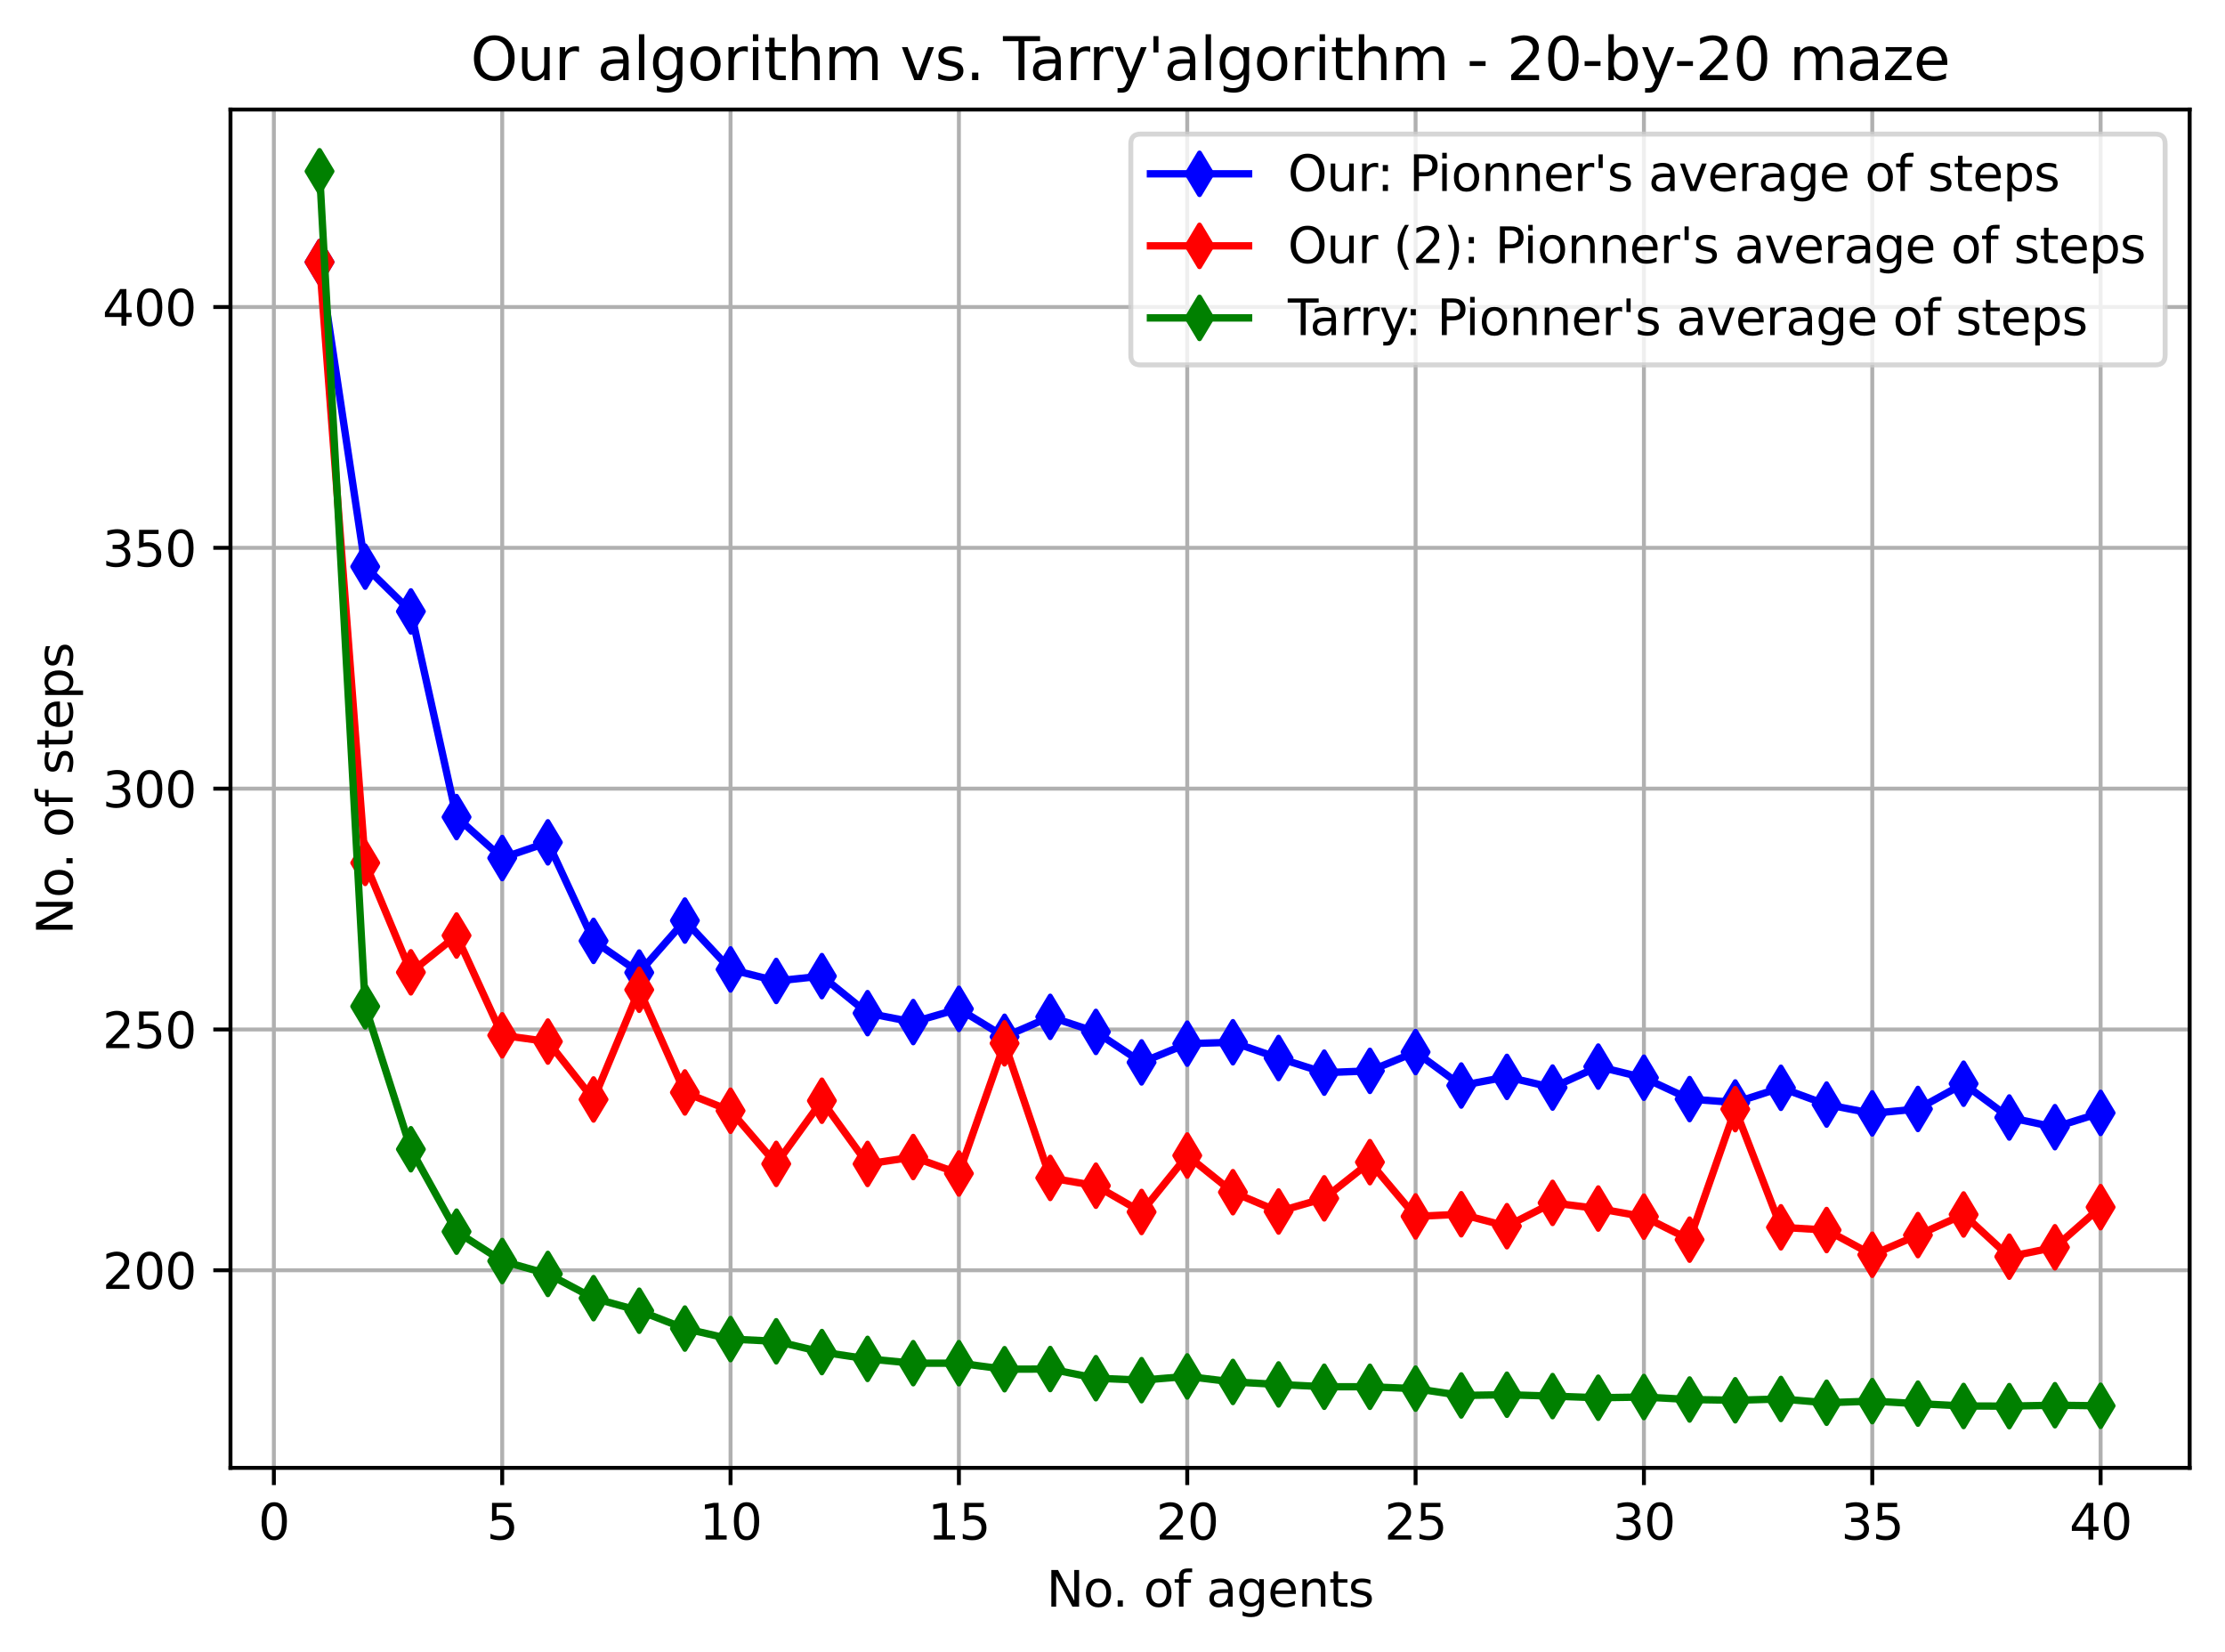 <?xml version="1.0" encoding="utf-8" standalone="no"?>
<!DOCTYPE svg PUBLIC "-//W3C//DTD SVG 1.1//EN"
  "http://www.w3.org/Graphics/SVG/1.1/DTD/svg11.dtd">
<svg xmlns:xlink="http://www.w3.org/1999/xlink" width="453.386pt" height="336.634pt" viewBox="0 0 453.386 336.634" xmlns="http://www.w3.org/2000/svg" version="1.1">
 <defs>
  <style type="text/css">*{stroke-linejoin: round; stroke-linecap: butt}</style>
 </defs>
 <g id="figure_1">
  <g id="patch_1">
   <path d="M 0 336.634 
L 453.386 336.634 
L 453.386 0 
L 0 0 
z
" style="fill: #ffffff"/>
  </g>
  <g id="axes_1">
   <g id="patch_2">
    <path d="M 46.966 299.078 
L 446.186 299.078 
L 446.186 22.318 
L 46.966 22.318 
z
" style="fill: #ffffff"/>
   </g>
   <g id="matplotlib.axis_1">
    <g id="xtick_1">
     <g id="line2d_1">
      <path d="M 55.806 299.078 
L 55.806 22.318 
" clip-path="url(#p15096a194a)" style="fill: none; stroke: #b0b0b0; stroke-width: 0.8; stroke-linecap: square"/>
     </g>
     <g id="line2d_2">
      <defs>
       <path id="mc69efb3d9a" d="M 0 0 
L 0 3.5 
" style="stroke: #000000; stroke-width: 0.8"/>
      </defs>
      <g>
       <use xlink:href="#mc69efb3d9a" x="55.806" y="299.078" style="stroke: #000000; stroke-width: 0.8"/>
      </g>
     </g>
     <g id="text_1">
      <!-- 0 -->
      <g transform="translate(52.625 313.677)scale(0.1 -0.1)">
       <defs>
        <path id="DejaVuSans-30" d="M 2034 4250 
Q 1547 4250 1301 3770 
Q 1056 3291 1056 2328 
Q 1056 1369 1301 889 
Q 1547 409 2034 409 
Q 2525 409 2770 889 
Q 3016 1369 3016 2328 
Q 3016 3291 2770 3770 
Q 2525 4250 2034 4250 
z
M 2034 4750 
Q 2819 4750 3233 4129 
Q 3647 3509 3647 2328 
Q 3647 1150 3233 529 
Q 2819 -91 2034 -91 
Q 1250 -91 836 529 
Q 422 1150 422 2328 
Q 422 3509 836 4129 
Q 1250 4750 2034 4750 
z
" transform="scale(0.016)"/>
       </defs>
       <use xlink:href="#DejaVuSans-30"/>
      </g>
     </g>
    </g>
    <g id="xtick_2">
     <g id="line2d_3">
      <path d="M 102.335 299.078 
L 102.335 22.318 
" clip-path="url(#p15096a194a)" style="fill: none; stroke: #b0b0b0; stroke-width: 0.8; stroke-linecap: square"/>
     </g>
     <g id="line2d_4">
      <g>
       <use xlink:href="#mc69efb3d9a" x="102.335" y="299.078" style="stroke: #000000; stroke-width: 0.8"/>
      </g>
     </g>
     <g id="text_2">
      <!-- 5 -->
      <g transform="translate(99.154 313.677)scale(0.1 -0.1)">
       <defs>
        <path id="DejaVuSans-35" d="M 691 4666 
L 3169 4666 
L 3169 4134 
L 1269 4134 
L 1269 2991 
Q 1406 3038 1543 3061 
Q 1681 3084 1819 3084 
Q 2600 3084 3056 2656 
Q 3513 2228 3513 1497 
Q 3513 744 3044 326 
Q 2575 -91 1722 -91 
Q 1428 -91 1123 -41 
Q 819 9 494 109 
L 494 744 
Q 775 591 1075 516 
Q 1375 441 1709 441 
Q 2250 441 2565 725 
Q 2881 1009 2881 1497 
Q 2881 1984 2565 2268 
Q 2250 2553 1709 2553 
Q 1456 2553 1204 2497 
Q 953 2441 691 2322 
L 691 4666 
z
" transform="scale(0.016)"/>
       </defs>
       <use xlink:href="#DejaVuSans-35"/>
      </g>
     </g>
    </g>
    <g id="xtick_3">
     <g id="line2d_5">
      <path d="M 148.864 299.078 
L 148.864 22.318 
" clip-path="url(#p15096a194a)" style="fill: none; stroke: #b0b0b0; stroke-width: 0.8; stroke-linecap: square"/>
     </g>
     <g id="line2d_6">
      <g>
       <use xlink:href="#mc69efb3d9a" x="148.864" y="299.078" style="stroke: #000000; stroke-width: 0.8"/>
      </g>
     </g>
     <g id="text_3">
      <!-- 10 -->
      <g transform="translate(142.502 313.677)scale(0.1 -0.1)">
       <defs>
        <path id="DejaVuSans-31" d="M 794 531 
L 1825 531 
L 1825 4091 
L 703 3866 
L 703 4441 
L 1819 4666 
L 2450 4666 
L 2450 531 
L 3481 531 
L 3481 0 
L 794 0 
L 794 531 
z
" transform="scale(0.016)"/>
       </defs>
       <use xlink:href="#DejaVuSans-31"/>
       <use xlink:href="#DejaVuSans-30" x="63.623"/>
      </g>
     </g>
    </g>
    <g id="xtick_4">
     <g id="line2d_7">
      <path d="M 195.394 299.078 
L 195.394 22.318 
" clip-path="url(#p15096a194a)" style="fill: none; stroke: #b0b0b0; stroke-width: 0.8; stroke-linecap: square"/>
     </g>
     <g id="line2d_8">
      <g>
       <use xlink:href="#mc69efb3d9a" x="195.394" y="299.078" style="stroke: #000000; stroke-width: 0.8"/>
      </g>
     </g>
     <g id="text_4">
      <!-- 15 -->
      <g transform="translate(189.031 313.677)scale(0.1 -0.1)">
       <use xlink:href="#DejaVuSans-31"/>
       <use xlink:href="#DejaVuSans-35" x="63.623"/>
      </g>
     </g>
    </g>
    <g id="xtick_5">
     <g id="line2d_9">
      <path d="M 241.923 299.078 
L 241.923 22.318 
" clip-path="url(#p15096a194a)" style="fill: none; stroke: #b0b0b0; stroke-width: 0.8; stroke-linecap: square"/>
     </g>
     <g id="line2d_10">
      <g>
       <use xlink:href="#mc69efb3d9a" x="241.923" y="299.078" style="stroke: #000000; stroke-width: 0.8"/>
      </g>
     </g>
     <g id="text_5">
      <!-- 20 -->
      <g transform="translate(235.56 313.677)scale(0.1 -0.1)">
       <defs>
        <path id="DejaVuSans-32" d="M 1228 531 
L 3431 531 
L 3431 0 
L 469 0 
L 469 531 
Q 828 903 1448 1529 
Q 2069 2156 2228 2338 
Q 2531 2678 2651 2914 
Q 2772 3150 2772 3378 
Q 2772 3750 2511 3984 
Q 2250 4219 1831 4219 
Q 1534 4219 1204 4116 
Q 875 4013 500 3803 
L 500 4441 
Q 881 4594 1212 4672 
Q 1544 4750 1819 4750 
Q 2544 4750 2975 4387 
Q 3406 4025 3406 3419 
Q 3406 3131 3298 2873 
Q 3191 2616 2906 2266 
Q 2828 2175 2409 1742 
Q 1991 1309 1228 531 
z
" transform="scale(0.016)"/>
       </defs>
       <use xlink:href="#DejaVuSans-32"/>
       <use xlink:href="#DejaVuSans-30" x="63.623"/>
      </g>
     </g>
    </g>
    <g id="xtick_6">
     <g id="line2d_11">
      <path d="M 288.452 299.078 
L 288.452 22.318 
" clip-path="url(#p15096a194a)" style="fill: none; stroke: #b0b0b0; stroke-width: 0.8; stroke-linecap: square"/>
     </g>
     <g id="line2d_12">
      <g>
       <use xlink:href="#mc69efb3d9a" x="288.452" y="299.078" style="stroke: #000000; stroke-width: 0.8"/>
      </g>
     </g>
     <g id="text_6">
      <!-- 25 -->
      <g transform="translate(282.089 313.677)scale(0.1 -0.1)">
       <use xlink:href="#DejaVuSans-32"/>
       <use xlink:href="#DejaVuSans-35" x="63.623"/>
      </g>
     </g>
    </g>
    <g id="xtick_7">
     <g id="line2d_13">
      <path d="M 334.981 299.078 
L 334.981 22.318 
" clip-path="url(#p15096a194a)" style="fill: none; stroke: #b0b0b0; stroke-width: 0.8; stroke-linecap: square"/>
     </g>
     <g id="line2d_14">
      <g>
       <use xlink:href="#mc69efb3d9a" x="334.981" y="299.078" style="stroke: #000000; stroke-width: 0.8"/>
      </g>
     </g>
     <g id="text_7">
      <!-- 30 -->
      <g transform="translate(328.618 313.677)scale(0.1 -0.1)">
       <defs>
        <path id="DejaVuSans-33" d="M 2597 2516 
Q 3050 2419 3304 2112 
Q 3559 1806 3559 1356 
Q 3559 666 3084 287 
Q 2609 -91 1734 -91 
Q 1441 -91 1130 -33 
Q 819 25 488 141 
L 488 750 
Q 750 597 1062 519 
Q 1375 441 1716 441 
Q 2309 441 2620 675 
Q 2931 909 2931 1356 
Q 2931 1769 2642 2001 
Q 2353 2234 1838 2234 
L 1294 2234 
L 1294 2753 
L 1863 2753 
Q 2328 2753 2575 2939 
Q 2822 3125 2822 3475 
Q 2822 3834 2567 4026 
Q 2313 4219 1838 4219 
Q 1578 4219 1281 4162 
Q 984 4106 628 3988 
L 628 4550 
Q 988 4650 1302 4700 
Q 1616 4750 1894 4750 
Q 2613 4750 3031 4423 
Q 3450 4097 3450 3541 
Q 3450 3153 3228 2886 
Q 3006 2619 2597 2516 
z
" transform="scale(0.016)"/>
       </defs>
       <use xlink:href="#DejaVuSans-33"/>
       <use xlink:href="#DejaVuSans-30" x="63.623"/>
      </g>
     </g>
    </g>
    <g id="xtick_8">
     <g id="line2d_15">
      <path d="M 381.51 299.078 
L 381.51 22.318 
" clip-path="url(#p15096a194a)" style="fill: none; stroke: #b0b0b0; stroke-width: 0.8; stroke-linecap: square"/>
     </g>
     <g id="line2d_16">
      <g>
       <use xlink:href="#mc69efb3d9a" x="381.51" y="299.078" style="stroke: #000000; stroke-width: 0.8"/>
      </g>
     </g>
     <g id="text_8">
      <!-- 35 -->
      <g transform="translate(375.148 313.677)scale(0.1 -0.1)">
       <use xlink:href="#DejaVuSans-33"/>
       <use xlink:href="#DejaVuSans-35" x="63.623"/>
      </g>
     </g>
    </g>
    <g id="xtick_9">
     <g id="line2d_17">
      <path d="M 428.039 299.078 
L 428.039 22.318 
" clip-path="url(#p15096a194a)" style="fill: none; stroke: #b0b0b0; stroke-width: 0.8; stroke-linecap: square"/>
     </g>
     <g id="line2d_18">
      <g>
       <use xlink:href="#mc69efb3d9a" x="428.039" y="299.078" style="stroke: #000000; stroke-width: 0.8"/>
      </g>
     </g>
     <g id="text_9">
      <!-- 40 -->
      <g transform="translate(421.677 313.677)scale(0.1 -0.1)">
       <defs>
        <path id="DejaVuSans-34" d="M 2419 4116 
L 825 1625 
L 2419 1625 
L 2419 4116 
z
M 2253 4666 
L 3047 4666 
L 3047 1625 
L 3713 1625 
L 3713 1100 
L 3047 1100 
L 3047 0 
L 2419 0 
L 2419 1100 
L 313 1100 
L 313 1709 
L 2253 4666 
z
" transform="scale(0.016)"/>
       </defs>
       <use xlink:href="#DejaVuSans-34"/>
       <use xlink:href="#DejaVuSans-30" x="63.623"/>
      </g>
     </g>
    </g>
    <g id="text_10">
     <!-- No. of agents -->
     <g transform="translate(213.228 327.355)scale(0.1 -0.1)">
      <defs>
       <path id="DejaVuSans-4e" d="M 628 4666 
L 1478 4666 
L 3547 763 
L 3547 4666 
L 4159 4666 
L 4159 0 
L 3309 0 
L 1241 3903 
L 1241 0 
L 628 0 
L 628 4666 
z
" transform="scale(0.016)"/>
       <path id="DejaVuSans-6f" d="M 1959 3097 
Q 1497 3097 1228 2736 
Q 959 2375 959 1747 
Q 959 1119 1226 758 
Q 1494 397 1959 397 
Q 2419 397 2687 759 
Q 2956 1122 2956 1747 
Q 2956 2369 2687 2733 
Q 2419 3097 1959 3097 
z
M 1959 3584 
Q 2709 3584 3137 3096 
Q 3566 2609 3566 1747 
Q 3566 888 3137 398 
Q 2709 -91 1959 -91 
Q 1206 -91 779 398 
Q 353 888 353 1747 
Q 353 2609 779 3096 
Q 1206 3584 1959 3584 
z
" transform="scale(0.016)"/>
       <path id="DejaVuSans-2e" d="M 684 794 
L 1344 794 
L 1344 0 
L 684 0 
L 684 794 
z
" transform="scale(0.016)"/>
       <path id="DejaVuSans-20" transform="scale(0.016)"/>
       <path id="DejaVuSans-66" d="M 2375 4863 
L 2375 4384 
L 1825 4384 
Q 1516 4384 1395 4259 
Q 1275 4134 1275 3809 
L 1275 3500 
L 2222 3500 
L 2222 3053 
L 1275 3053 
L 1275 0 
L 697 0 
L 697 3053 
L 147 3053 
L 147 3500 
L 697 3500 
L 697 3744 
Q 697 4328 969 4595 
Q 1241 4863 1831 4863 
L 2375 4863 
z
" transform="scale(0.016)"/>
       <path id="DejaVuSans-61" d="M 2194 1759 
Q 1497 1759 1228 1600 
Q 959 1441 959 1056 
Q 959 750 1161 570 
Q 1363 391 1709 391 
Q 2188 391 2477 730 
Q 2766 1069 2766 1631 
L 2766 1759 
L 2194 1759 
z
M 3341 1997 
L 3341 0 
L 2766 0 
L 2766 531 
Q 2569 213 2275 61 
Q 1981 -91 1556 -91 
Q 1019 -91 701 211 
Q 384 513 384 1019 
Q 384 1609 779 1909 
Q 1175 2209 1959 2209 
L 2766 2209 
L 2766 2266 
Q 2766 2663 2505 2880 
Q 2244 3097 1772 3097 
Q 1472 3097 1187 3025 
Q 903 2953 641 2809 
L 641 3341 
Q 956 3463 1253 3523 
Q 1550 3584 1831 3584 
Q 2591 3584 2966 3190 
Q 3341 2797 3341 1997 
z
" transform="scale(0.016)"/>
       <path id="DejaVuSans-67" d="M 2906 1791 
Q 2906 2416 2648 2759 
Q 2391 3103 1925 3103 
Q 1463 3103 1205 2759 
Q 947 2416 947 1791 
Q 947 1169 1205 825 
Q 1463 481 1925 481 
Q 2391 481 2648 825 
Q 2906 1169 2906 1791 
z
M 3481 434 
Q 3481 -459 3084 -895 
Q 2688 -1331 1869 -1331 
Q 1566 -1331 1297 -1286 
Q 1028 -1241 775 -1147 
L 775 -588 
Q 1028 -725 1275 -790 
Q 1522 -856 1778 -856 
Q 2344 -856 2625 -561 
Q 2906 -266 2906 331 
L 2906 616 
Q 2728 306 2450 153 
Q 2172 0 1784 0 
Q 1141 0 747 490 
Q 353 981 353 1791 
Q 353 2603 747 3093 
Q 1141 3584 1784 3584 
Q 2172 3584 2450 3431 
Q 2728 3278 2906 2969 
L 2906 3500 
L 3481 3500 
L 3481 434 
z
" transform="scale(0.016)"/>
       <path id="DejaVuSans-65" d="M 3597 1894 
L 3597 1613 
L 953 1613 
Q 991 1019 1311 708 
Q 1631 397 2203 397 
Q 2534 397 2845 478 
Q 3156 559 3463 722 
L 3463 178 
Q 3153 47 2828 -22 
Q 2503 -91 2169 -91 
Q 1331 -91 842 396 
Q 353 884 353 1716 
Q 353 2575 817 3079 
Q 1281 3584 2069 3584 
Q 2775 3584 3186 3129 
Q 3597 2675 3597 1894 
z
M 3022 2063 
Q 3016 2534 2758 2815 
Q 2500 3097 2075 3097 
Q 1594 3097 1305 2825 
Q 1016 2553 972 2059 
L 3022 2063 
z
" transform="scale(0.016)"/>
       <path id="DejaVuSans-6e" d="M 3513 2113 
L 3513 0 
L 2938 0 
L 2938 2094 
Q 2938 2591 2744 2837 
Q 2550 3084 2163 3084 
Q 1697 3084 1428 2787 
Q 1159 2491 1159 1978 
L 1159 0 
L 581 0 
L 581 3500 
L 1159 3500 
L 1159 2956 
Q 1366 3272 1645 3428 
Q 1925 3584 2291 3584 
Q 2894 3584 3203 3211 
Q 3513 2838 3513 2113 
z
" transform="scale(0.016)"/>
       <path id="DejaVuSans-74" d="M 1172 4494 
L 1172 3500 
L 2356 3500 
L 2356 3053 
L 1172 3053 
L 1172 1153 
Q 1172 725 1289 603 
Q 1406 481 1766 481 
L 2356 481 
L 2356 0 
L 1766 0 
Q 1100 0 847 248 
Q 594 497 594 1153 
L 594 3053 
L 172 3053 
L 172 3500 
L 594 3500 
L 594 4494 
L 1172 4494 
z
" transform="scale(0.016)"/>
       <path id="DejaVuSans-73" d="M 2834 3397 
L 2834 2853 
Q 2591 2978 2328 3040 
Q 2066 3103 1784 3103 
Q 1356 3103 1142 2972 
Q 928 2841 928 2578 
Q 928 2378 1081 2264 
Q 1234 2150 1697 2047 
L 1894 2003 
Q 2506 1872 2764 1633 
Q 3022 1394 3022 966 
Q 3022 478 2636 193 
Q 2250 -91 1575 -91 
Q 1294 -91 989 -36 
Q 684 19 347 128 
L 347 722 
Q 666 556 975 473 
Q 1284 391 1588 391 
Q 1994 391 2212 530 
Q 2431 669 2431 922 
Q 2431 1156 2273 1281 
Q 2116 1406 1581 1522 
L 1381 1569 
Q 847 1681 609 1914 
Q 372 2147 372 2553 
Q 372 3047 722 3315 
Q 1072 3584 1716 3584 
Q 2034 3584 2315 3537 
Q 2597 3491 2834 3397 
z
" transform="scale(0.016)"/>
      </defs>
      <use xlink:href="#DejaVuSans-4e"/>
      <use xlink:href="#DejaVuSans-6f" x="74.805"/>
      <use xlink:href="#DejaVuSans-2e" x="134.236"/>
      <use xlink:href="#DejaVuSans-20" x="166.023"/>
      <use xlink:href="#DejaVuSans-6f" x="197.811"/>
      <use xlink:href="#DejaVuSans-66" x="258.992"/>
      <use xlink:href="#DejaVuSans-20" x="294.197"/>
      <use xlink:href="#DejaVuSans-61" x="325.984"/>
      <use xlink:href="#DejaVuSans-67" x="387.264"/>
      <use xlink:href="#DejaVuSans-65" x="450.74"/>
      <use xlink:href="#DejaVuSans-6e" x="512.264"/>
      <use xlink:href="#DejaVuSans-74" x="575.643"/>
      <use xlink:href="#DejaVuSans-73" x="614.852"/>
     </g>
    </g>
   </g>
   <g id="matplotlib.axis_2">
    <g id="ytick_1">
     <g id="line2d_19">
      <path d="M 46.966 258.817 
L 446.186 258.817 
" clip-path="url(#p15096a194a)" style="fill: none; stroke: #b0b0b0; stroke-width: 0.8; stroke-linecap: square"/>
     </g>
     <g id="line2d_20">
      <defs>
       <path id="m6e12ed3f5e" d="M 0 0 
L -3.5 0 
" style="stroke: #000000; stroke-width: 0.8"/>
      </defs>
      <g>
       <use xlink:href="#m6e12ed3f5e" x="46.966" y="258.817" style="stroke: #000000; stroke-width: 0.8"/>
      </g>
     </g>
     <g id="text_11">
      <!-- 200 -->
      <g transform="translate(20.878 262.617)scale(0.1 -0.1)">
       <use xlink:href="#DejaVuSans-32"/>
       <use xlink:href="#DejaVuSans-30" x="63.623"/>
       <use xlink:href="#DejaVuSans-30" x="127.246"/>
      </g>
     </g>
    </g>
    <g id="ytick_2">
     <g id="line2d_21">
      <path d="M 46.966 209.752 
L 446.186 209.752 
" clip-path="url(#p15096a194a)" style="fill: none; stroke: #b0b0b0; stroke-width: 0.8; stroke-linecap: square"/>
     </g>
     <g id="line2d_22">
      <g>
       <use xlink:href="#m6e12ed3f5e" x="46.966" y="209.752" style="stroke: #000000; stroke-width: 0.8"/>
      </g>
     </g>
     <g id="text_12">
      <!-- 250 -->
      <g transform="translate(20.878 213.551)scale(0.1 -0.1)">
       <use xlink:href="#DejaVuSans-32"/>
       <use xlink:href="#DejaVuSans-35" x="63.623"/>
       <use xlink:href="#DejaVuSans-30" x="127.246"/>
      </g>
     </g>
    </g>
    <g id="ytick_3">
     <g id="line2d_23">
      <path d="M 46.966 160.686 
L 446.186 160.686 
" clip-path="url(#p15096a194a)" style="fill: none; stroke: #b0b0b0; stroke-width: 0.8; stroke-linecap: square"/>
     </g>
     <g id="line2d_24">
      <g>
       <use xlink:href="#m6e12ed3f5e" x="46.966" y="160.686" style="stroke: #000000; stroke-width: 0.8"/>
      </g>
     </g>
     <g id="text_13">
      <!-- 300 -->
      <g transform="translate(20.878 164.486)scale(0.1 -0.1)">
       <use xlink:href="#DejaVuSans-33"/>
       <use xlink:href="#DejaVuSans-30" x="63.623"/>
       <use xlink:href="#DejaVuSans-30" x="127.246"/>
      </g>
     </g>
    </g>
    <g id="ytick_4">
     <g id="line2d_25">
      <path d="M 46.966 111.621 
L 446.186 111.621 
" clip-path="url(#p15096a194a)" style="fill: none; stroke: #b0b0b0; stroke-width: 0.8; stroke-linecap: square"/>
     </g>
     <g id="line2d_26">
      <g>
       <use xlink:href="#m6e12ed3f5e" x="46.966" y="111.621" style="stroke: #000000; stroke-width: 0.8"/>
      </g>
     </g>
     <g id="text_14">
      <!-- 350 -->
      <g transform="translate(20.878 115.42)scale(0.1 -0.1)">
       <use xlink:href="#DejaVuSans-33"/>
       <use xlink:href="#DejaVuSans-35" x="63.623"/>
       <use xlink:href="#DejaVuSans-30" x="127.246"/>
      </g>
     </g>
    </g>
    <g id="ytick_5">
     <g id="line2d_27">
      <path d="M 46.966 62.555 
L 446.186 62.555 
" clip-path="url(#p15096a194a)" style="fill: none; stroke: #b0b0b0; stroke-width: 0.8; stroke-linecap: square"/>
     </g>
     <g id="line2d_28">
      <g>
       <use xlink:href="#m6e12ed3f5e" x="46.966" y="62.555" style="stroke: #000000; stroke-width: 0.8"/>
      </g>
     </g>
     <g id="text_15">
      <!-- 400 -->
      <g transform="translate(20.878 66.355)scale(0.1 -0.1)">
       <use xlink:href="#DejaVuSans-34"/>
       <use xlink:href="#DejaVuSans-30" x="63.623"/>
       <use xlink:href="#DejaVuSans-30" x="127.246"/>
      </g>
     </g>
    </g>
    <g id="text_16">
     <!-- No. of steps -->
     <g transform="translate(14.798 190.418)rotate(-90)scale(0.1 -0.1)">
      <defs>
       <path id="DejaVuSans-70" d="M 1159 525 
L 1159 -1331 
L 581 -1331 
L 581 3500 
L 1159 3500 
L 1159 2969 
Q 1341 3281 1617 3432 
Q 1894 3584 2278 3584 
Q 2916 3584 3314 3078 
Q 3713 2572 3713 1747 
Q 3713 922 3314 415 
Q 2916 -91 2278 -91 
Q 1894 -91 1617 61 
Q 1341 213 1159 525 
z
M 3116 1747 
Q 3116 2381 2855 2742 
Q 2594 3103 2138 3103 
Q 1681 3103 1420 2742 
Q 1159 2381 1159 1747 
Q 1159 1113 1420 752 
Q 1681 391 2138 391 
Q 2594 391 2855 752 
Q 3116 1113 3116 1747 
z
" transform="scale(0.016)"/>
      </defs>
      <use xlink:href="#DejaVuSans-4e"/>
      <use xlink:href="#DejaVuSans-6f" x="74.805"/>
      <use xlink:href="#DejaVuSans-2e" x="134.236"/>
      <use xlink:href="#DejaVuSans-20" x="166.023"/>
      <use xlink:href="#DejaVuSans-6f" x="197.811"/>
      <use xlink:href="#DejaVuSans-66" x="258.992"/>
      <use xlink:href="#DejaVuSans-20" x="294.197"/>
      <use xlink:href="#DejaVuSans-73" x="325.984"/>
      <use xlink:href="#DejaVuSans-74" x="378.084"/>
      <use xlink:href="#DejaVuSans-65" x="417.293"/>
      <use xlink:href="#DejaVuSans-70" x="478.816"/>
      <use xlink:href="#DejaVuSans-73" x="542.293"/>
     </g>
    </g>
   </g>
   <g id="line2d_29">
    <path d="M 65.112 53.394 
L 74.418 115.452 
L 83.724 124.582 
L 93.029 166.48 
L 102.335 174.825 
L 111.641 171.63 
L 120.947 191.704 
L 130.253 198.157 
L 139.559 187.566 
L 148.864 197.521 
L 158.17 199.868 
L 167.476 198.887 
L 176.782 206.431 
L 186.088 208.245 
L 195.394 205.552 
L 204.699 211.243 
L 214.005 207.185 
L 223.311 210.254 
L 232.617 216.464 
L 241.923 212.649 
L 251.229 212.358 
L 260.534 215.569 
L 269.84 218.552 
L 279.146 218.191 
L 288.452 214.352 
L 297.758 221.174 
L 307.064 219.416 
L 316.369 221.59 
L 325.675 217.32 
L 334.981 219.588 
L 344.287 223.938 
L 353.593 224.629 
L 362.898 221.637 
L 372.204 225.052 
L 381.51 226.85 
L 390.816 225.947 
L 400.122 220.805 
L 409.428 227.69 
L 418.733 229.661 
L 428.039 226.756 
" clip-path="url(#p15096a194a)" style="fill: none; stroke: #0000ff; stroke-width: 1.5; stroke-linecap: square"/>
    <defs>
     <path id="mdaa8c6a963" d="M 0 4.243 
L 2.546 0 
L 0 -4.243 
L -2.546 0 
z
" style="stroke: #0000ff; stroke-linejoin: miter"/>
    </defs>
    <g clip-path="url(#p15096a194a)">
     <use xlink:href="#mdaa8c6a963" x="65.112" y="53.394" style="fill: #0000ff; stroke: #0000ff; stroke-linejoin: miter"/>
     <use xlink:href="#mdaa8c6a963" x="74.418" y="115.452" style="fill: #0000ff; stroke: #0000ff; stroke-linejoin: miter"/>
     <use xlink:href="#mdaa8c6a963" x="83.724" y="124.582" style="fill: #0000ff; stroke: #0000ff; stroke-linejoin: miter"/>
     <use xlink:href="#mdaa8c6a963" x="93.029" y="166.48" style="fill: #0000ff; stroke: #0000ff; stroke-linejoin: miter"/>
     <use xlink:href="#mdaa8c6a963" x="102.335" y="174.825" style="fill: #0000ff; stroke: #0000ff; stroke-linejoin: miter"/>
     <use xlink:href="#mdaa8c6a963" x="111.641" y="171.63" style="fill: #0000ff; stroke: #0000ff; stroke-linejoin: miter"/>
     <use xlink:href="#mdaa8c6a963" x="120.947" y="191.704" style="fill: #0000ff; stroke: #0000ff; stroke-linejoin: miter"/>
     <use xlink:href="#mdaa8c6a963" x="130.253" y="198.157" style="fill: #0000ff; stroke: #0000ff; stroke-linejoin: miter"/>
     <use xlink:href="#mdaa8c6a963" x="139.559" y="187.566" style="fill: #0000ff; stroke: #0000ff; stroke-linejoin: miter"/>
     <use xlink:href="#mdaa8c6a963" x="148.864" y="197.521" style="fill: #0000ff; stroke: #0000ff; stroke-linejoin: miter"/>
     <use xlink:href="#mdaa8c6a963" x="158.17" y="199.868" style="fill: #0000ff; stroke: #0000ff; stroke-linejoin: miter"/>
     <use xlink:href="#mdaa8c6a963" x="167.476" y="198.887" style="fill: #0000ff; stroke: #0000ff; stroke-linejoin: miter"/>
     <use xlink:href="#mdaa8c6a963" x="176.782" y="206.431" style="fill: #0000ff; stroke: #0000ff; stroke-linejoin: miter"/>
     <use xlink:href="#mdaa8c6a963" x="186.088" y="208.245" style="fill: #0000ff; stroke: #0000ff; stroke-linejoin: miter"/>
     <use xlink:href="#mdaa8c6a963" x="195.394" y="205.552" style="fill: #0000ff; stroke: #0000ff; stroke-linejoin: miter"/>
     <use xlink:href="#mdaa8c6a963" x="204.699" y="211.243" style="fill: #0000ff; stroke: #0000ff; stroke-linejoin: miter"/>
     <use xlink:href="#mdaa8c6a963" x="214.005" y="207.185" style="fill: #0000ff; stroke: #0000ff; stroke-linejoin: miter"/>
     <use xlink:href="#mdaa8c6a963" x="223.311" y="210.254" style="fill: #0000ff; stroke: #0000ff; stroke-linejoin: miter"/>
     <use xlink:href="#mdaa8c6a963" x="232.617" y="216.464" style="fill: #0000ff; stroke: #0000ff; stroke-linejoin: miter"/>
     <use xlink:href="#mdaa8c6a963" x="241.923" y="212.649" style="fill: #0000ff; stroke: #0000ff; stroke-linejoin: miter"/>
     <use xlink:href="#mdaa8c6a963" x="251.229" y="212.358" style="fill: #0000ff; stroke: #0000ff; stroke-linejoin: miter"/>
     <use xlink:href="#mdaa8c6a963" x="260.534" y="215.569" style="fill: #0000ff; stroke: #0000ff; stroke-linejoin: miter"/>
     <use xlink:href="#mdaa8c6a963" x="269.84" y="218.552" style="fill: #0000ff; stroke: #0000ff; stroke-linejoin: miter"/>
     <use xlink:href="#mdaa8c6a963" x="279.146" y="218.191" style="fill: #0000ff; stroke: #0000ff; stroke-linejoin: miter"/>
     <use xlink:href="#mdaa8c6a963" x="288.452" y="214.352" style="fill: #0000ff; stroke: #0000ff; stroke-linejoin: miter"/>
     <use xlink:href="#mdaa8c6a963" x="297.758" y="221.174" style="fill: #0000ff; stroke: #0000ff; stroke-linejoin: miter"/>
     <use xlink:href="#mdaa8c6a963" x="307.064" y="219.416" style="fill: #0000ff; stroke: #0000ff; stroke-linejoin: miter"/>
     <use xlink:href="#mdaa8c6a963" x="316.369" y="221.59" style="fill: #0000ff; stroke: #0000ff; stroke-linejoin: miter"/>
     <use xlink:href="#mdaa8c6a963" x="325.675" y="217.32" style="fill: #0000ff; stroke: #0000ff; stroke-linejoin: miter"/>
     <use xlink:href="#mdaa8c6a963" x="334.981" y="219.588" style="fill: #0000ff; stroke: #0000ff; stroke-linejoin: miter"/>
     <use xlink:href="#mdaa8c6a963" x="344.287" y="223.938" style="fill: #0000ff; stroke: #0000ff; stroke-linejoin: miter"/>
     <use xlink:href="#mdaa8c6a963" x="353.593" y="224.629" style="fill: #0000ff; stroke: #0000ff; stroke-linejoin: miter"/>
     <use xlink:href="#mdaa8c6a963" x="362.898" y="221.637" style="fill: #0000ff; stroke: #0000ff; stroke-linejoin: miter"/>
     <use xlink:href="#mdaa8c6a963" x="372.204" y="225.052" style="fill: #0000ff; stroke: #0000ff; stroke-linejoin: miter"/>
     <use xlink:href="#mdaa8c6a963" x="381.51" y="226.85" style="fill: #0000ff; stroke: #0000ff; stroke-linejoin: miter"/>
     <use xlink:href="#mdaa8c6a963" x="390.816" y="225.947" style="fill: #0000ff; stroke: #0000ff; stroke-linejoin: miter"/>
     <use xlink:href="#mdaa8c6a963" x="400.122" y="220.805" style="fill: #0000ff; stroke: #0000ff; stroke-linejoin: miter"/>
     <use xlink:href="#mdaa8c6a963" x="409.428" y="227.69" style="fill: #0000ff; stroke: #0000ff; stroke-linejoin: miter"/>
     <use xlink:href="#mdaa8c6a963" x="418.733" y="229.661" style="fill: #0000ff; stroke: #0000ff; stroke-linejoin: miter"/>
     <use xlink:href="#mdaa8c6a963" x="428.039" y="226.756" style="fill: #0000ff; stroke: #0000ff; stroke-linejoin: miter"/>
    </g>
   </g>
   <g id="line2d_30">
    <path d="M 65.112 53.394 
L 74.418 175.814 
L 83.724 198.11 
L 93.029 190.612 
L 102.335 210.945 
L 111.641 212.217 
L 120.947 224.016 
L 130.253 201.666 
L 139.559 222.587 
L 148.864 226.316 
L 158.17 237.142 
L 167.476 224.275 
L 176.782 237.15 
L 186.088 235.745 
L 195.394 239.097 
L 204.699 212.578 
L 214.005 240 
L 223.311 241.586 
L 232.617 246.94 
L 241.923 235.439 
L 251.229 242.912 
L 260.534 246.845 
L 269.84 244.16 
L 279.146 236.789 
L 288.452 247.842 
L 297.758 247.403 
L 307.064 249.836 
L 316.369 245.087 
L 325.675 246.241 
L 334.981 247.897 
L 344.287 252.576 
L 353.593 225.987 
L 362.898 250.064 
L 372.204 250.621 
L 381.51 255.654 
L 390.816 251.65 
L 400.122 247.45 
L 409.428 256.046 
L 418.733 254.131 
L 428.039 245.958 
" clip-path="url(#p15096a194a)" style="fill: none; stroke: #ff0000; stroke-width: 1.5; stroke-linecap: square"/>
    <defs>
     <path id="mb73e3aac50" d="M 0 4.243 
L 2.546 0 
L 0 -4.243 
L -2.546 0 
z
" style="stroke: #ff0000; stroke-linejoin: miter"/>
    </defs>
    <g clip-path="url(#p15096a194a)">
     <use xlink:href="#mb73e3aac50" x="65.112" y="53.394" style="fill: #ff0000; stroke: #ff0000; stroke-linejoin: miter"/>
     <use xlink:href="#mb73e3aac50" x="74.418" y="175.814" style="fill: #ff0000; stroke: #ff0000; stroke-linejoin: miter"/>
     <use xlink:href="#mb73e3aac50" x="83.724" y="198.11" style="fill: #ff0000; stroke: #ff0000; stroke-linejoin: miter"/>
     <use xlink:href="#mb73e3aac50" x="93.029" y="190.612" style="fill: #ff0000; stroke: #ff0000; stroke-linejoin: miter"/>
     <use xlink:href="#mb73e3aac50" x="102.335" y="210.945" style="fill: #ff0000; stroke: #ff0000; stroke-linejoin: miter"/>
     <use xlink:href="#mb73e3aac50" x="111.641" y="212.217" style="fill: #ff0000; stroke: #ff0000; stroke-linejoin: miter"/>
     <use xlink:href="#mb73e3aac50" x="120.947" y="224.016" style="fill: #ff0000; stroke: #ff0000; stroke-linejoin: miter"/>
     <use xlink:href="#mb73e3aac50" x="130.253" y="201.666" style="fill: #ff0000; stroke: #ff0000; stroke-linejoin: miter"/>
     <use xlink:href="#mb73e3aac50" x="139.559" y="222.587" style="fill: #ff0000; stroke: #ff0000; stroke-linejoin: miter"/>
     <use xlink:href="#mb73e3aac50" x="148.864" y="226.316" style="fill: #ff0000; stroke: #ff0000; stroke-linejoin: miter"/>
     <use xlink:href="#mb73e3aac50" x="158.17" y="237.142" style="fill: #ff0000; stroke: #ff0000; stroke-linejoin: miter"/>
     <use xlink:href="#mb73e3aac50" x="167.476" y="224.275" style="fill: #ff0000; stroke: #ff0000; stroke-linejoin: miter"/>
     <use xlink:href="#mb73e3aac50" x="176.782" y="237.15" style="fill: #ff0000; stroke: #ff0000; stroke-linejoin: miter"/>
     <use xlink:href="#mb73e3aac50" x="186.088" y="235.745" style="fill: #ff0000; stroke: #ff0000; stroke-linejoin: miter"/>
     <use xlink:href="#mb73e3aac50" x="195.394" y="239.097" style="fill: #ff0000; stroke: #ff0000; stroke-linejoin: miter"/>
     <use xlink:href="#mb73e3aac50" x="204.699" y="212.578" style="fill: #ff0000; stroke: #ff0000; stroke-linejoin: miter"/>
     <use xlink:href="#mb73e3aac50" x="214.005" y="240" style="fill: #ff0000; stroke: #ff0000; stroke-linejoin: miter"/>
     <use xlink:href="#mb73e3aac50" x="223.311" y="241.586" style="fill: #ff0000; stroke: #ff0000; stroke-linejoin: miter"/>
     <use xlink:href="#mb73e3aac50" x="232.617" y="246.94" style="fill: #ff0000; stroke: #ff0000; stroke-linejoin: miter"/>
     <use xlink:href="#mb73e3aac50" x="241.923" y="235.439" style="fill: #ff0000; stroke: #ff0000; stroke-linejoin: miter"/>
     <use xlink:href="#mb73e3aac50" x="251.229" y="242.912" style="fill: #ff0000; stroke: #ff0000; stroke-linejoin: miter"/>
     <use xlink:href="#mb73e3aac50" x="260.534" y="246.845" style="fill: #ff0000; stroke: #ff0000; stroke-linejoin: miter"/>
     <use xlink:href="#mb73e3aac50" x="269.84" y="244.16" style="fill: #ff0000; stroke: #ff0000; stroke-linejoin: miter"/>
     <use xlink:href="#mb73e3aac50" x="279.146" y="236.789" style="fill: #ff0000; stroke: #ff0000; stroke-linejoin: miter"/>
     <use xlink:href="#mb73e3aac50" x="288.452" y="247.842" style="fill: #ff0000; stroke: #ff0000; stroke-linejoin: miter"/>
     <use xlink:href="#mb73e3aac50" x="297.758" y="247.403" style="fill: #ff0000; stroke: #ff0000; stroke-linejoin: miter"/>
     <use xlink:href="#mb73e3aac50" x="307.064" y="249.836" style="fill: #ff0000; stroke: #ff0000; stroke-linejoin: miter"/>
     <use xlink:href="#mb73e3aac50" x="316.369" y="245.087" style="fill: #ff0000; stroke: #ff0000; stroke-linejoin: miter"/>
     <use xlink:href="#mb73e3aac50" x="325.675" y="246.241" style="fill: #ff0000; stroke: #ff0000; stroke-linejoin: miter"/>
     <use xlink:href="#mb73e3aac50" x="334.981" y="247.897" style="fill: #ff0000; stroke: #ff0000; stroke-linejoin: miter"/>
     <use xlink:href="#mb73e3aac50" x="344.287" y="252.576" style="fill: #ff0000; stroke: #ff0000; stroke-linejoin: miter"/>
     <use xlink:href="#mb73e3aac50" x="353.593" y="225.987" style="fill: #ff0000; stroke: #ff0000; stroke-linejoin: miter"/>
     <use xlink:href="#mb73e3aac50" x="362.898" y="250.064" style="fill: #ff0000; stroke: #ff0000; stroke-linejoin: miter"/>
     <use xlink:href="#mb73e3aac50" x="372.204" y="250.621" style="fill: #ff0000; stroke: #ff0000; stroke-linejoin: miter"/>
     <use xlink:href="#mb73e3aac50" x="381.51" y="255.654" style="fill: #ff0000; stroke: #ff0000; stroke-linejoin: miter"/>
     <use xlink:href="#mb73e3aac50" x="390.816" y="251.65" style="fill: #ff0000; stroke: #ff0000; stroke-linejoin: miter"/>
     <use xlink:href="#mb73e3aac50" x="400.122" y="247.45" style="fill: #ff0000; stroke: #ff0000; stroke-linejoin: miter"/>
     <use xlink:href="#mb73e3aac50" x="409.428" y="256.046" style="fill: #ff0000; stroke: #ff0000; stroke-linejoin: miter"/>
     <use xlink:href="#mb73e3aac50" x="418.733" y="254.131" style="fill: #ff0000; stroke: #ff0000; stroke-linejoin: miter"/>
     <use xlink:href="#mb73e3aac50" x="428.039" y="245.958" style="fill: #ff0000; stroke: #ff0000; stroke-linejoin: miter"/>
    </g>
   </g>
   <g id="line2d_31">
    <path d="M 65.112 34.898 
L 74.418 205.049 
L 83.724 234.159 
L 93.029 250.951 
L 102.335 256.933 
L 111.641 259.563 
L 120.947 264.501 
L 130.253 267.06 
L 139.559 270.695 
L 148.864 272.838 
L 158.17 273.286 
L 167.476 275.484 
L 176.782 276.873 
L 186.088 277.745 
L 195.394 277.745 
L 204.699 278.977 
L 214.005 278.938 
L 223.311 280.807 
L 232.617 281.207 
L 241.923 280.445 
L 251.229 281.568 
L 260.534 282.078 
L 269.84 282.549 
L 279.146 282.557 
L 288.452 282.934 
L 297.758 284.324 
L 307.064 284.174 
L 316.369 284.457 
L 325.675 284.787 
L 334.981 284.645 
L 344.287 285.148 
L 353.593 285.305 
L 362.898 285.038 
L 372.204 285.807 
L 381.51 285.478 
L 390.816 285.988 
L 400.122 286.467 
L 409.428 286.498 
L 418.733 286.31 
L 428.039 286.435 
" clip-path="url(#p15096a194a)" style="fill: none; stroke: #008000; stroke-width: 1.5; stroke-linecap: square"/>
    <defs>
     <path id="m08d1ca93c6" d="M 0 4.243 
L 2.546 0 
L 0 -4.243 
L -2.546 0 
z
" style="stroke: #008000; stroke-linejoin: miter"/>
    </defs>
    <g clip-path="url(#p15096a194a)">
     <use xlink:href="#m08d1ca93c6" x="65.112" y="34.898" style="fill: #008000; stroke: #008000; stroke-linejoin: miter"/>
     <use xlink:href="#m08d1ca93c6" x="74.418" y="205.049" style="fill: #008000; stroke: #008000; stroke-linejoin: miter"/>
     <use xlink:href="#m08d1ca93c6" x="83.724" y="234.159" style="fill: #008000; stroke: #008000; stroke-linejoin: miter"/>
     <use xlink:href="#m08d1ca93c6" x="93.029" y="250.951" style="fill: #008000; stroke: #008000; stroke-linejoin: miter"/>
     <use xlink:href="#m08d1ca93c6" x="102.335" y="256.933" style="fill: #008000; stroke: #008000; stroke-linejoin: miter"/>
     <use xlink:href="#m08d1ca93c6" x="111.641" y="259.563" style="fill: #008000; stroke: #008000; stroke-linejoin: miter"/>
     <use xlink:href="#m08d1ca93c6" x="120.947" y="264.501" style="fill: #008000; stroke: #008000; stroke-linejoin: miter"/>
     <use xlink:href="#m08d1ca93c6" x="130.253" y="267.06" style="fill: #008000; stroke: #008000; stroke-linejoin: miter"/>
     <use xlink:href="#m08d1ca93c6" x="139.559" y="270.695" style="fill: #008000; stroke: #008000; stroke-linejoin: miter"/>
     <use xlink:href="#m08d1ca93c6" x="148.864" y="272.838" style="fill: #008000; stroke: #008000; stroke-linejoin: miter"/>
     <use xlink:href="#m08d1ca93c6" x="158.17" y="273.286" style="fill: #008000; stroke: #008000; stroke-linejoin: miter"/>
     <use xlink:href="#m08d1ca93c6" x="167.476" y="275.484" style="fill: #008000; stroke: #008000; stroke-linejoin: miter"/>
     <use xlink:href="#m08d1ca93c6" x="176.782" y="276.873" style="fill: #008000; stroke: #008000; stroke-linejoin: miter"/>
     <use xlink:href="#m08d1ca93c6" x="186.088" y="277.745" style="fill: #008000; stroke: #008000; stroke-linejoin: miter"/>
     <use xlink:href="#m08d1ca93c6" x="195.394" y="277.745" style="fill: #008000; stroke: #008000; stroke-linejoin: miter"/>
     <use xlink:href="#m08d1ca93c6" x="204.699" y="278.977" style="fill: #008000; stroke: #008000; stroke-linejoin: miter"/>
     <use xlink:href="#m08d1ca93c6" x="214.005" y="278.938" style="fill: #008000; stroke: #008000; stroke-linejoin: miter"/>
     <use xlink:href="#m08d1ca93c6" x="223.311" y="280.807" style="fill: #008000; stroke: #008000; stroke-linejoin: miter"/>
     <use xlink:href="#m08d1ca93c6" x="232.617" y="281.207" style="fill: #008000; stroke: #008000; stroke-linejoin: miter"/>
     <use xlink:href="#m08d1ca93c6" x="241.923" y="280.445" style="fill: #008000; stroke: #008000; stroke-linejoin: miter"/>
     <use xlink:href="#m08d1ca93c6" x="251.229" y="281.568" style="fill: #008000; stroke: #008000; stroke-linejoin: miter"/>
     <use xlink:href="#m08d1ca93c6" x="260.534" y="282.078" style="fill: #008000; stroke: #008000; stroke-linejoin: miter"/>
     <use xlink:href="#m08d1ca93c6" x="269.84" y="282.549" style="fill: #008000; stroke: #008000; stroke-linejoin: miter"/>
     <use xlink:href="#m08d1ca93c6" x="279.146" y="282.557" style="fill: #008000; stroke: #008000; stroke-linejoin: miter"/>
     <use xlink:href="#m08d1ca93c6" x="288.452" y="282.934" style="fill: #008000; stroke: #008000; stroke-linejoin: miter"/>
     <use xlink:href="#m08d1ca93c6" x="297.758" y="284.324" style="fill: #008000; stroke: #008000; stroke-linejoin: miter"/>
     <use xlink:href="#m08d1ca93c6" x="307.064" y="284.174" style="fill: #008000; stroke: #008000; stroke-linejoin: miter"/>
     <use xlink:href="#m08d1ca93c6" x="316.369" y="284.457" style="fill: #008000; stroke: #008000; stroke-linejoin: miter"/>
     <use xlink:href="#m08d1ca93c6" x="325.675" y="284.787" style="fill: #008000; stroke: #008000; stroke-linejoin: miter"/>
     <use xlink:href="#m08d1ca93c6" x="334.981" y="284.645" style="fill: #008000; stroke: #008000; stroke-linejoin: miter"/>
     <use xlink:href="#m08d1ca93c6" x="344.287" y="285.148" style="fill: #008000; stroke: #008000; stroke-linejoin: miter"/>
     <use xlink:href="#m08d1ca93c6" x="353.593" y="285.305" style="fill: #008000; stroke: #008000; stroke-linejoin: miter"/>
     <use xlink:href="#m08d1ca93c6" x="362.898" y="285.038" style="fill: #008000; stroke: #008000; stroke-linejoin: miter"/>
     <use xlink:href="#m08d1ca93c6" x="372.204" y="285.807" style="fill: #008000; stroke: #008000; stroke-linejoin: miter"/>
     <use xlink:href="#m08d1ca93c6" x="381.51" y="285.478" style="fill: #008000; stroke: #008000; stroke-linejoin: miter"/>
     <use xlink:href="#m08d1ca93c6" x="390.816" y="285.988" style="fill: #008000; stroke: #008000; stroke-linejoin: miter"/>
     <use xlink:href="#m08d1ca93c6" x="400.122" y="286.467" style="fill: #008000; stroke: #008000; stroke-linejoin: miter"/>
     <use xlink:href="#m08d1ca93c6" x="409.428" y="286.498" style="fill: #008000; stroke: #008000; stroke-linejoin: miter"/>
     <use xlink:href="#m08d1ca93c6" x="418.733" y="286.31" style="fill: #008000; stroke: #008000; stroke-linejoin: miter"/>
     <use xlink:href="#m08d1ca93c6" x="428.039" y="286.435" style="fill: #008000; stroke: #008000; stroke-linejoin: miter"/>
    </g>
   </g>
   <g id="patch_3">
    <path d="M 46.966 299.078 
L 46.966 22.318 
" style="fill: none; stroke: #000000; stroke-width: 0.8; stroke-linejoin: miter; stroke-linecap: square"/>
   </g>
   <g id="patch_4">
    <path d="M 446.186 299.078 
L 446.186 22.318 
" style="fill: none; stroke: #000000; stroke-width: 0.8; stroke-linejoin: miter; stroke-linecap: square"/>
   </g>
   <g id="patch_5">
    <path d="M 46.966 299.078 
L 446.186 299.078 
" style="fill: none; stroke: #000000; stroke-width: 0.8; stroke-linejoin: miter; stroke-linecap: square"/>
   </g>
   <g id="patch_6">
    <path d="M 46.966 22.318 
L 446.186 22.318 
" style="fill: none; stroke: #000000; stroke-width: 0.8; stroke-linejoin: miter; stroke-linecap: square"/>
   </g>
   <g id="text_17">
    <!-- Our algorithm vs. Tarry'algorithm - 20-by-20 maze -->
    <g transform="translate(95.884 16.318)scale(0.12 -0.12)">
     <defs>
      <path id="DejaVuSans-4f" d="M 2522 4238 
Q 1834 4238 1429 3725 
Q 1025 3213 1025 2328 
Q 1025 1447 1429 934 
Q 1834 422 2522 422 
Q 3209 422 3611 934 
Q 4013 1447 4013 2328 
Q 4013 3213 3611 3725 
Q 3209 4238 2522 4238 
z
M 2522 4750 
Q 3503 4750 4090 4092 
Q 4678 3434 4678 2328 
Q 4678 1225 4090 567 
Q 3503 -91 2522 -91 
Q 1538 -91 948 565 
Q 359 1222 359 2328 
Q 359 3434 948 4092 
Q 1538 4750 2522 4750 
z
" transform="scale(0.016)"/>
      <path id="DejaVuSans-75" d="M 544 1381 
L 544 3500 
L 1119 3500 
L 1119 1403 
Q 1119 906 1312 657 
Q 1506 409 1894 409 
Q 2359 409 2629 706 
Q 2900 1003 2900 1516 
L 2900 3500 
L 3475 3500 
L 3475 0 
L 2900 0 
L 2900 538 
Q 2691 219 2414 64 
Q 2138 -91 1772 -91 
Q 1169 -91 856 284 
Q 544 659 544 1381 
z
M 1991 3584 
L 1991 3584 
z
" transform="scale(0.016)"/>
      <path id="DejaVuSans-72" d="M 2631 2963 
Q 2534 3019 2420 3045 
Q 2306 3072 2169 3072 
Q 1681 3072 1420 2755 
Q 1159 2438 1159 1844 
L 1159 0 
L 581 0 
L 581 3500 
L 1159 3500 
L 1159 2956 
Q 1341 3275 1631 3429 
Q 1922 3584 2338 3584 
Q 2397 3584 2469 3576 
Q 2541 3569 2628 3553 
L 2631 2963 
z
" transform="scale(0.016)"/>
      <path id="DejaVuSans-6c" d="M 603 4863 
L 1178 4863 
L 1178 0 
L 603 0 
L 603 4863 
z
" transform="scale(0.016)"/>
      <path id="DejaVuSans-69" d="M 603 3500 
L 1178 3500 
L 1178 0 
L 603 0 
L 603 3500 
z
M 603 4863 
L 1178 4863 
L 1178 4134 
L 603 4134 
L 603 4863 
z
" transform="scale(0.016)"/>
      <path id="DejaVuSans-68" d="M 3513 2113 
L 3513 0 
L 2938 0 
L 2938 2094 
Q 2938 2591 2744 2837 
Q 2550 3084 2163 3084 
Q 1697 3084 1428 2787 
Q 1159 2491 1159 1978 
L 1159 0 
L 581 0 
L 581 4863 
L 1159 4863 
L 1159 2956 
Q 1366 3272 1645 3428 
Q 1925 3584 2291 3584 
Q 2894 3584 3203 3211 
Q 3513 2838 3513 2113 
z
" transform="scale(0.016)"/>
      <path id="DejaVuSans-6d" d="M 3328 2828 
Q 3544 3216 3844 3400 
Q 4144 3584 4550 3584 
Q 5097 3584 5394 3201 
Q 5691 2819 5691 2113 
L 5691 0 
L 5113 0 
L 5113 2094 
Q 5113 2597 4934 2840 
Q 4756 3084 4391 3084 
Q 3944 3084 3684 2787 
Q 3425 2491 3425 1978 
L 3425 0 
L 2847 0 
L 2847 2094 
Q 2847 2600 2669 2842 
Q 2491 3084 2119 3084 
Q 1678 3084 1418 2786 
Q 1159 2488 1159 1978 
L 1159 0 
L 581 0 
L 581 3500 
L 1159 3500 
L 1159 2956 
Q 1356 3278 1631 3431 
Q 1906 3584 2284 3584 
Q 2666 3584 2933 3390 
Q 3200 3197 3328 2828 
z
" transform="scale(0.016)"/>
      <path id="DejaVuSans-76" d="M 191 3500 
L 800 3500 
L 1894 563 
L 2988 3500 
L 3597 3500 
L 2284 0 
L 1503 0 
L 191 3500 
z
" transform="scale(0.016)"/>
      <path id="DejaVuSans-54" d="M -19 4666 
L 3928 4666 
L 3928 4134 
L 2272 4134 
L 2272 0 
L 1638 0 
L 1638 4134 
L -19 4134 
L -19 4666 
z
" transform="scale(0.016)"/>
      <path id="DejaVuSans-79" d="M 2059 -325 
Q 1816 -950 1584 -1140 
Q 1353 -1331 966 -1331 
L 506 -1331 
L 506 -850 
L 844 -850 
Q 1081 -850 1212 -737 
Q 1344 -625 1503 -206 
L 1606 56 
L 191 3500 
L 800 3500 
L 1894 763 
L 2988 3500 
L 3597 3500 
L 2059 -325 
z
" transform="scale(0.016)"/>
      <path id="DejaVuSans-27" d="M 1147 4666 
L 1147 2931 
L 616 2931 
L 616 4666 
L 1147 4666 
z
" transform="scale(0.016)"/>
      <path id="DejaVuSans-2d" d="M 313 2009 
L 1997 2009 
L 1997 1497 
L 313 1497 
L 313 2009 
z
" transform="scale(0.016)"/>
      <path id="DejaVuSans-62" d="M 3116 1747 
Q 3116 2381 2855 2742 
Q 2594 3103 2138 3103 
Q 1681 3103 1420 2742 
Q 1159 2381 1159 1747 
Q 1159 1113 1420 752 
Q 1681 391 2138 391 
Q 2594 391 2855 752 
Q 3116 1113 3116 1747 
z
M 1159 2969 
Q 1341 3281 1617 3432 
Q 1894 3584 2278 3584 
Q 2916 3584 3314 3078 
Q 3713 2572 3713 1747 
Q 3713 922 3314 415 
Q 2916 -91 2278 -91 
Q 1894 -91 1617 61 
Q 1341 213 1159 525 
L 1159 0 
L 581 0 
L 581 4863 
L 1159 4863 
L 1159 2969 
z
" transform="scale(0.016)"/>
      <path id="DejaVuSans-7a" d="M 353 3500 
L 3084 3500 
L 3084 2975 
L 922 459 
L 3084 459 
L 3084 0 
L 275 0 
L 275 525 
L 2438 3041 
L 353 3041 
L 353 3500 
z
" transform="scale(0.016)"/>
     </defs>
     <use xlink:href="#DejaVuSans-4f"/>
     <use xlink:href="#DejaVuSans-75" x="78.711"/>
     <use xlink:href="#DejaVuSans-72" x="142.09"/>
     <use xlink:href="#DejaVuSans-20" x="183.203"/>
     <use xlink:href="#DejaVuSans-61" x="214.99"/>
     <use xlink:href="#DejaVuSans-6c" x="276.27"/>
     <use xlink:href="#DejaVuSans-67" x="304.053"/>
     <use xlink:href="#DejaVuSans-6f" x="367.529"/>
     <use xlink:href="#DejaVuSans-72" x="428.711"/>
     <use xlink:href="#DejaVuSans-69" x="469.824"/>
     <use xlink:href="#DejaVuSans-74" x="497.607"/>
     <use xlink:href="#DejaVuSans-68" x="536.816"/>
     <use xlink:href="#DejaVuSans-6d" x="600.195"/>
     <use xlink:href="#DejaVuSans-20" x="697.607"/>
     <use xlink:href="#DejaVuSans-76" x="729.395"/>
     <use xlink:href="#DejaVuSans-73" x="788.574"/>
     <use xlink:href="#DejaVuSans-2e" x="840.674"/>
     <use xlink:href="#DejaVuSans-20" x="872.461"/>
     <use xlink:href="#DejaVuSans-54" x="904.248"/>
     <use xlink:href="#DejaVuSans-61" x="948.832"/>
     <use xlink:href="#DejaVuSans-72" x="1010.111"/>
     <use xlink:href="#DejaVuSans-72" x="1049.475"/>
     <use xlink:href="#DejaVuSans-79" x="1090.588"/>
     <use xlink:href="#DejaVuSans-27" x="1149.768"/>
     <use xlink:href="#DejaVuSans-61" x="1177.258"/>
     <use xlink:href="#DejaVuSans-6c" x="1238.537"/>
     <use xlink:href="#DejaVuSans-67" x="1266.32"/>
     <use xlink:href="#DejaVuSans-6f" x="1329.797"/>
     <use xlink:href="#DejaVuSans-72" x="1390.979"/>
     <use xlink:href="#DejaVuSans-69" x="1432.092"/>
     <use xlink:href="#DejaVuSans-74" x="1459.875"/>
     <use xlink:href="#DejaVuSans-68" x="1499.084"/>
     <use xlink:href="#DejaVuSans-6d" x="1562.463"/>
     <use xlink:href="#DejaVuSans-20" x="1659.875"/>
     <use xlink:href="#DejaVuSans-2d" x="1691.662"/>
     <use xlink:href="#DejaVuSans-20" x="1727.746"/>
     <use xlink:href="#DejaVuSans-32" x="1759.533"/>
     <use xlink:href="#DejaVuSans-30" x="1823.156"/>
     <use xlink:href="#DejaVuSans-2d" x="1886.779"/>
     <use xlink:href="#DejaVuSans-62" x="1922.863"/>
     <use xlink:href="#DejaVuSans-79" x="1986.34"/>
     <use xlink:href="#DejaVuSans-2d" x="2043.77"/>
     <use xlink:href="#DejaVuSans-32" x="2079.854"/>
     <use xlink:href="#DejaVuSans-30" x="2143.477"/>
     <use xlink:href="#DejaVuSans-20" x="2207.1"/>
     <use xlink:href="#DejaVuSans-6d" x="2238.887"/>
     <use xlink:href="#DejaVuSans-61" x="2336.299"/>
     <use xlink:href="#DejaVuSans-7a" x="2397.578"/>
     <use xlink:href="#DejaVuSans-65" x="2450.068"/>
    </g>
   </g>
   <g id="legend_1">
    <g id="patch_7">
     <path d="M 232.422 74.353 
L 439.186 74.353 
Q 441.186 74.353 441.186 72.353 
L 441.186 29.318 
Q 441.186 27.318 439.186 27.318 
L 232.422 27.318 
Q 230.422 27.318 230.422 29.318 
L 230.422 72.353 
Q 230.422 74.353 232.422 74.353 
z
" style="fill: #ffffff; opacity: 0.8; stroke: #cccccc; stroke-linejoin: miter"/>
    </g>
    <g id="line2d_32">
     <path d="M 234.422 35.417 
L 244.422 35.417 
L 254.422 35.417 
" style="fill: none; stroke: #0000ff; stroke-width: 1.5; stroke-linecap: square"/>
     <g>
      <use xlink:href="#mdaa8c6a963" x="244.422" y="35.417" style="fill: #0000ff; stroke: #0000ff; stroke-linejoin: miter"/>
     </g>
    </g>
    <g id="text_18">
     <!-- Our: Pionner's average of steps -->
     <g transform="translate(262.422 38.917)scale(0.1 -0.1)">
      <defs>
       <path id="DejaVuSans-3a" d="M 750 794 
L 1409 794 
L 1409 0 
L 750 0 
L 750 794 
z
M 750 3309 
L 1409 3309 
L 1409 2516 
L 750 2516 
L 750 3309 
z
" transform="scale(0.016)"/>
       <path id="DejaVuSans-50" d="M 1259 4147 
L 1259 2394 
L 2053 2394 
Q 2494 2394 2734 2622 
Q 2975 2850 2975 3272 
Q 2975 3691 2734 3919 
Q 2494 4147 2053 4147 
L 1259 4147 
z
M 628 4666 
L 2053 4666 
Q 2838 4666 3239 4311 
Q 3641 3956 3641 3272 
Q 3641 2581 3239 2228 
Q 2838 1875 2053 1875 
L 1259 1875 
L 1259 0 
L 628 0 
L 628 4666 
z
" transform="scale(0.016)"/>
      </defs>
      <use xlink:href="#DejaVuSans-4f"/>
      <use xlink:href="#DejaVuSans-75" x="78.711"/>
      <use xlink:href="#DejaVuSans-72" x="142.09"/>
      <use xlink:href="#DejaVuSans-3a" x="181.453"/>
      <use xlink:href="#DejaVuSans-20" x="215.145"/>
      <use xlink:href="#DejaVuSans-50" x="246.932"/>
      <use xlink:href="#DejaVuSans-69" x="304.984"/>
      <use xlink:href="#DejaVuSans-6f" x="332.768"/>
      <use xlink:href="#DejaVuSans-6e" x="393.949"/>
      <use xlink:href="#DejaVuSans-6e" x="457.328"/>
      <use xlink:href="#DejaVuSans-65" x="520.707"/>
      <use xlink:href="#DejaVuSans-72" x="582.23"/>
      <use xlink:href="#DejaVuSans-27" x="623.344"/>
      <use xlink:href="#DejaVuSans-73" x="650.834"/>
      <use xlink:href="#DejaVuSans-20" x="702.934"/>
      <use xlink:href="#DejaVuSans-61" x="734.721"/>
      <use xlink:href="#DejaVuSans-76" x="796"/>
      <use xlink:href="#DejaVuSans-65" x="855.18"/>
      <use xlink:href="#DejaVuSans-72" x="916.703"/>
      <use xlink:href="#DejaVuSans-61" x="957.816"/>
      <use xlink:href="#DejaVuSans-67" x="1019.096"/>
      <use xlink:href="#DejaVuSans-65" x="1082.572"/>
      <use xlink:href="#DejaVuSans-20" x="1144.096"/>
      <use xlink:href="#DejaVuSans-6f" x="1175.883"/>
      <use xlink:href="#DejaVuSans-66" x="1237.064"/>
      <use xlink:href="#DejaVuSans-20" x="1272.27"/>
      <use xlink:href="#DejaVuSans-73" x="1304.057"/>
      <use xlink:href="#DejaVuSans-74" x="1356.156"/>
      <use xlink:href="#DejaVuSans-65" x="1395.365"/>
      <use xlink:href="#DejaVuSans-70" x="1456.889"/>
      <use xlink:href="#DejaVuSans-73" x="1520.365"/>
     </g>
    </g>
    <g id="line2d_33">
     <path d="M 234.422 50.095 
L 244.422 50.095 
L 254.422 50.095 
" style="fill: none; stroke: #ff0000; stroke-width: 1.5; stroke-linecap: square"/>
     <g>
      <use xlink:href="#mb73e3aac50" x="244.422" y="50.095" style="fill: #ff0000; stroke: #ff0000; stroke-linejoin: miter"/>
     </g>
    </g>
    <g id="text_19">
     <!-- Our (2): Pionner's average of steps -->
     <g transform="translate(262.422 53.595)scale(0.1 -0.1)">
      <defs>
       <path id="DejaVuSans-28" d="M 1984 4856 
Q 1566 4138 1362 3434 
Q 1159 2731 1159 2009 
Q 1159 1288 1364 580 
Q 1569 -128 1984 -844 
L 1484 -844 
Q 1016 -109 783 600 
Q 550 1309 550 2009 
Q 550 2706 781 3412 
Q 1013 4119 1484 4856 
L 1984 4856 
z
" transform="scale(0.016)"/>
       <path id="DejaVuSans-29" d="M 513 4856 
L 1013 4856 
Q 1481 4119 1714 3412 
Q 1947 2706 1947 2009 
Q 1947 1309 1714 600 
Q 1481 -109 1013 -844 
L 513 -844 
Q 928 -128 1133 580 
Q 1338 1288 1338 2009 
Q 1338 2731 1133 3434 
Q 928 4138 513 4856 
z
" transform="scale(0.016)"/>
      </defs>
      <use xlink:href="#DejaVuSans-4f"/>
      <use xlink:href="#DejaVuSans-75" x="78.711"/>
      <use xlink:href="#DejaVuSans-72" x="142.09"/>
      <use xlink:href="#DejaVuSans-20" x="183.203"/>
      <use xlink:href="#DejaVuSans-28" x="214.99"/>
      <use xlink:href="#DejaVuSans-32" x="254.004"/>
      <use xlink:href="#DejaVuSans-29" x="317.627"/>
      <use xlink:href="#DejaVuSans-3a" x="356.641"/>
      <use xlink:href="#DejaVuSans-20" x="390.332"/>
      <use xlink:href="#DejaVuSans-50" x="422.119"/>
      <use xlink:href="#DejaVuSans-69" x="480.172"/>
      <use xlink:href="#DejaVuSans-6f" x="507.955"/>
      <use xlink:href="#DejaVuSans-6e" x="569.137"/>
      <use xlink:href="#DejaVuSans-6e" x="632.516"/>
      <use xlink:href="#DejaVuSans-65" x="695.895"/>
      <use xlink:href="#DejaVuSans-72" x="757.418"/>
      <use xlink:href="#DejaVuSans-27" x="798.531"/>
      <use xlink:href="#DejaVuSans-73" x="826.021"/>
      <use xlink:href="#DejaVuSans-20" x="878.121"/>
      <use xlink:href="#DejaVuSans-61" x="909.908"/>
      <use xlink:href="#DejaVuSans-76" x="971.188"/>
      <use xlink:href="#DejaVuSans-65" x="1030.367"/>
      <use xlink:href="#DejaVuSans-72" x="1091.891"/>
      <use xlink:href="#DejaVuSans-61" x="1133.004"/>
      <use xlink:href="#DejaVuSans-67" x="1194.283"/>
      <use xlink:href="#DejaVuSans-65" x="1257.76"/>
      <use xlink:href="#DejaVuSans-20" x="1319.283"/>
      <use xlink:href="#DejaVuSans-6f" x="1351.07"/>
      <use xlink:href="#DejaVuSans-66" x="1412.252"/>
      <use xlink:href="#DejaVuSans-20" x="1447.457"/>
      <use xlink:href="#DejaVuSans-73" x="1479.244"/>
      <use xlink:href="#DejaVuSans-74" x="1531.344"/>
      <use xlink:href="#DejaVuSans-65" x="1570.553"/>
      <use xlink:href="#DejaVuSans-70" x="1632.076"/>
      <use xlink:href="#DejaVuSans-73" x="1695.553"/>
     </g>
    </g>
    <g id="line2d_34">
     <path d="M 234.422 64.773 
L 244.422 64.773 
L 254.422 64.773 
" style="fill: none; stroke: #008000; stroke-width: 1.5; stroke-linecap: square"/>
     <g>
      <use xlink:href="#m08d1ca93c6" x="244.422" y="64.773" style="fill: #008000; stroke: #008000; stroke-linejoin: miter"/>
     </g>
    </g>
    <g id="text_20">
     <!-- Tarry: Pionner's average of steps -->
     <g transform="translate(262.422 68.273)scale(0.1 -0.1)">
      <use xlink:href="#DejaVuSans-54"/>
      <use xlink:href="#DejaVuSans-61" x="44.584"/>
      <use xlink:href="#DejaVuSans-72" x="105.863"/>
      <use xlink:href="#DejaVuSans-72" x="145.227"/>
      <use xlink:href="#DejaVuSans-79" x="186.34"/>
      <use xlink:href="#DejaVuSans-3a" x="238.27"/>
      <use xlink:href="#DejaVuSans-20" x="271.961"/>
      <use xlink:href="#DejaVuSans-50" x="303.748"/>
      <use xlink:href="#DejaVuSans-69" x="361.801"/>
      <use xlink:href="#DejaVuSans-6f" x="389.584"/>
      <use xlink:href="#DejaVuSans-6e" x="450.766"/>
      <use xlink:href="#DejaVuSans-6e" x="514.145"/>
      <use xlink:href="#DejaVuSans-65" x="577.523"/>
      <use xlink:href="#DejaVuSans-72" x="639.047"/>
      <use xlink:href="#DejaVuSans-27" x="680.16"/>
      <use xlink:href="#DejaVuSans-73" x="707.65"/>
      <use xlink:href="#DejaVuSans-20" x="759.75"/>
      <use xlink:href="#DejaVuSans-61" x="791.537"/>
      <use xlink:href="#DejaVuSans-76" x="852.816"/>
      <use xlink:href="#DejaVuSans-65" x="911.996"/>
      <use xlink:href="#DejaVuSans-72" x="973.52"/>
      <use xlink:href="#DejaVuSans-61" x="1014.633"/>
      <use xlink:href="#DejaVuSans-67" x="1075.912"/>
      <use xlink:href="#DejaVuSans-65" x="1139.389"/>
      <use xlink:href="#DejaVuSans-20" x="1200.912"/>
      <use xlink:href="#DejaVuSans-6f" x="1232.699"/>
      <use xlink:href="#DejaVuSans-66" x="1293.881"/>
      <use xlink:href="#DejaVuSans-20" x="1329.086"/>
      <use xlink:href="#DejaVuSans-73" x="1360.873"/>
      <use xlink:href="#DejaVuSans-74" x="1412.973"/>
      <use xlink:href="#DejaVuSans-65" x="1452.182"/>
      <use xlink:href="#DejaVuSans-70" x="1513.705"/>
      <use xlink:href="#DejaVuSans-73" x="1577.182"/>
     </g>
    </g>
   </g>
  </g>
 </g>
 <defs>
  <clipPath id="p15096a194a">
   <rect x="46.966" y="22.318" width="399.22" height="276.76"/>
  </clipPath>
 </defs>
</svg>
